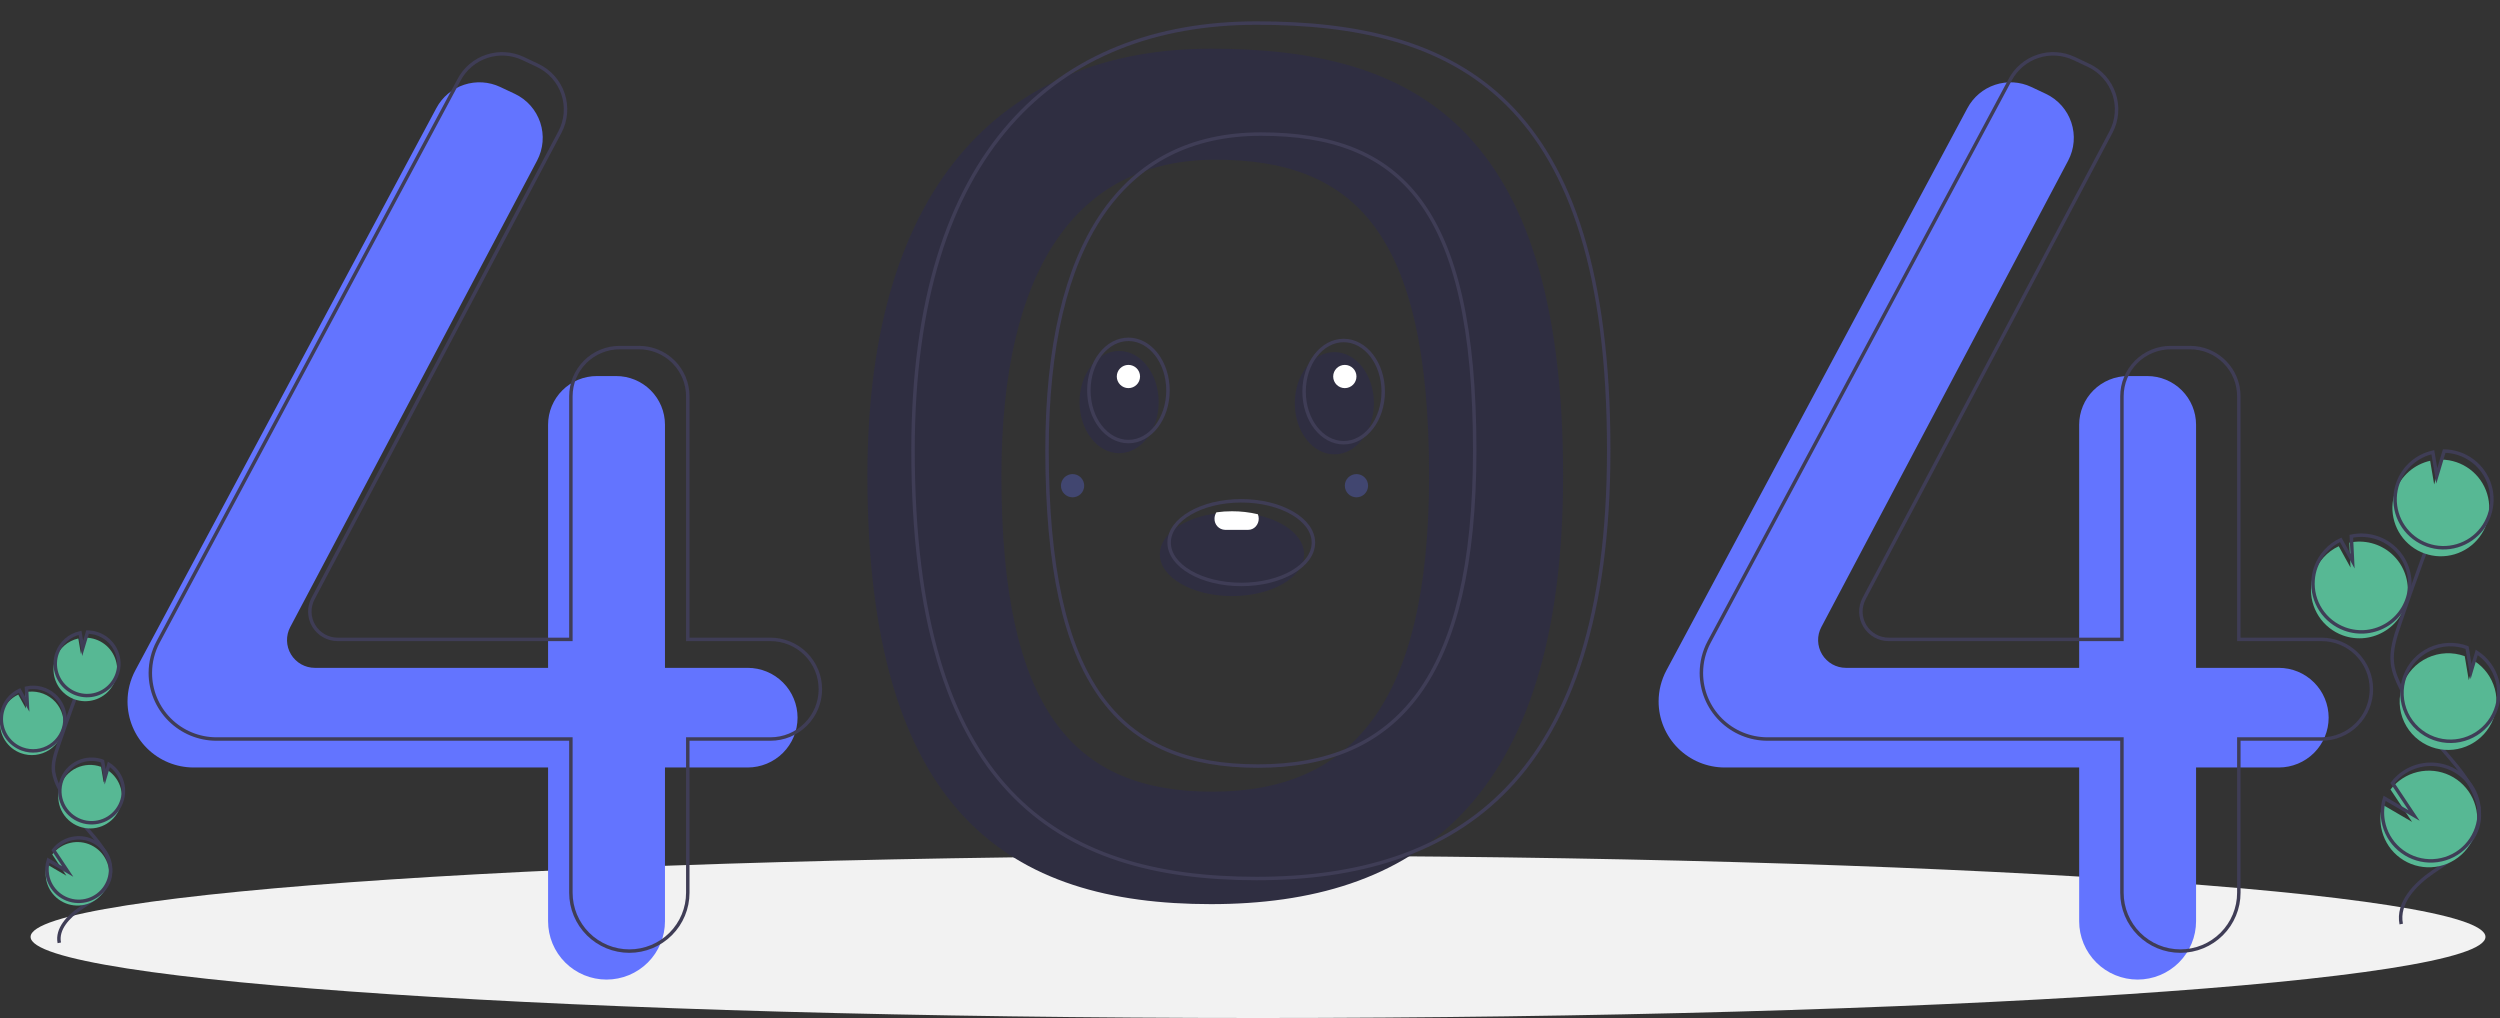 <svg width="722" height="294" viewBox="0 0 722 294" fill="none" xmlns="http://www.w3.org/2000/svg">
<rect x="0" y="0" width="722" height="294" fill="#333333" stroke="none"/>
<g clip-path="url(#clip0_220_2518)">
<path d="M363.317 294C559.093 294 717.801 283.509 717.801 270.569C717.801 257.628 559.093 247.137 363.317 247.137C167.541 247.137 8.833 257.628 8.833 270.569C8.833 283.509 167.541 294 363.317 294Z" fill="#F2F2F2"/>
<path d="M349.73 14.058C291.975 14.058 250.507 51.055 250.507 137.381C250.507 235.216 291.975 261.114 349.73 261.114C407.485 261.114 451.423 232.75 451.423 137.381C451.423 35.434 407.485 14.058 349.73 14.058ZM350.11 228.639C310.107 228.639 289.208 205.207 289.208 137.444C289.208 77.653 310.963 46.122 350.965 46.122C390.968 46.122 412.722 66.833 412.722 137.444C412.722 203.499 390.112 228.639 350.11 228.639Z" fill="#2F2E41"/>
<path d="M215.924 192.876H192.045V122.666C192.045 118.937 190.561 115.36 187.92 112.724C185.279 110.087 181.697 108.605 177.962 108.605H172.367C170.517 108.605 168.686 108.969 166.978 109.676C165.269 110.382 163.717 111.418 162.409 112.724C161.101 114.029 160.064 115.579 159.356 117.285C158.648 118.991 158.284 120.819 158.284 122.666V192.876H90.929C89.543 192.876 88.181 192.518 86.975 191.838C85.768 191.157 84.758 190.177 84.043 188.992C83.328 187.807 82.931 186.457 82.892 185.074C82.853 183.692 83.173 182.322 83.82 181.099L155.109 46.382C155.998 44.702 156.536 42.86 156.692 40.967C156.848 39.074 156.619 37.169 156.017 35.367C155.415 33.564 154.454 31.903 153.192 30.482C151.929 29.061 150.391 27.91 148.671 27.099L144.462 25.115C141.195 23.574 137.459 23.346 134.028 24.479C130.597 25.612 127.733 28.018 126.03 31.2L39.084 193.596C37.604 196.362 36.829 199.449 36.829 202.585C36.829 205.088 37.323 207.568 38.283 209.881C39.242 212.194 40.649 214.296 42.422 216.066C44.195 217.837 46.3 219.241 48.617 220.199C50.934 221.158 53.417 221.651 55.925 221.651H158.284V266.047C158.284 268.26 158.721 270.452 159.569 272.497C160.417 274.541 161.661 276.399 163.228 277.964C164.796 279.529 166.657 280.771 168.705 281.618C170.753 282.465 172.948 282.901 175.164 282.901H175.164C177.381 282.901 179.576 282.465 181.624 281.618C183.672 280.771 185.533 279.529 187.1 277.964C188.668 276.399 189.911 274.541 190.76 272.497C191.608 270.452 192.045 268.26 192.045 266.047V221.651H215.924C219.746 221.651 223.411 220.135 226.113 217.437C228.816 214.739 230.334 211.079 230.334 207.263C230.334 203.447 228.816 199.788 226.113 197.09C223.411 194.391 219.746 192.876 215.924 192.876Z" fill="#6374FF"/>
<path d="M658.103 192.876H634.223V122.666C634.223 118.937 632.74 115.36 630.099 112.724C627.458 110.087 623.876 108.605 620.141 108.605H614.545C612.696 108.605 610.865 108.969 609.156 109.676C607.448 110.382 605.895 111.418 604.588 112.724C603.28 114.029 602.243 115.579 601.535 117.285C600.827 118.991 600.463 120.819 600.463 122.666V192.876H533.107C531.722 192.876 530.36 192.518 529.153 191.838C527.947 191.157 526.937 190.177 526.222 188.992C525.507 187.807 525.11 186.457 525.071 185.074C525.032 183.692 525.352 182.322 525.999 181.099L597.287 46.382C598.176 44.702 598.715 42.86 598.871 40.967C599.027 39.074 598.797 37.169 598.196 35.367C597.594 33.564 596.633 31.903 595.37 30.482C594.108 29.061 592.57 27.91 590.849 27.099L586.641 25.115C583.373 23.574 579.637 23.346 576.206 24.479C572.775 25.612 569.912 28.018 568.208 31.2L481.263 193.596C479.782 196.362 479.008 199.449 479.008 202.585C479.008 207.641 481.02 212.491 484.601 216.066C488.182 219.642 493.039 221.651 498.103 221.651H600.463V266.047C600.463 270.517 602.241 274.804 605.407 277.964C608.573 281.125 612.866 282.901 617.343 282.901C621.82 282.901 626.113 281.125 629.279 277.964C632.445 274.804 634.223 270.517 634.223 266.047V221.651H658.102C661.924 221.651 665.589 220.135 668.292 217.437C670.994 214.739 672.512 211.079 672.512 207.263C672.512 203.447 670.994 199.788 668.292 197.09C665.589 194.391 661.924 192.876 658.103 192.876Z" fill="#6374FF"/>
<path d="M222.511 184.654H198.632V114.445C198.632 112.598 198.268 110.77 197.56 109.064C196.852 107.358 195.815 105.808 194.507 104.502C193.2 103.196 191.647 102.161 189.939 101.454C188.23 100.748 186.399 100.384 184.55 100.384H178.954C175.219 100.384 171.637 101.865 168.996 104.502C166.355 107.139 164.872 110.715 164.872 114.445V184.654H97.516C96.13 184.654 94.768 184.297 93.562 183.616C92.356 182.936 91.346 181.955 90.63 180.77C89.915 179.585 89.519 178.236 89.48 176.853C89.441 175.47 89.761 174.101 90.408 172.877L161.696 38.16C162.585 36.481 163.124 34.639 163.28 32.745C163.436 30.852 163.206 28.947 162.604 27.145C162.003 25.343 161.042 23.681 159.779 22.26C158.516 20.839 156.978 19.689 155.258 18.877L151.05 16.893C147.782 15.352 144.046 15.125 140.615 16.258C137.184 17.391 134.321 19.797 132.617 22.979L45.672 185.375C44.191 188.14 43.416 191.228 43.416 194.363V194.363C43.416 199.42 45.428 204.269 49.01 207.845C52.591 211.421 57.448 213.429 62.512 213.429H164.872V257.825C164.872 260.039 165.308 262.23 166.157 264.275C167.005 266.32 168.248 268.178 169.816 269.743C171.383 271.308 173.244 272.55 175.292 273.397C177.34 274.244 179.535 274.679 181.752 274.679H181.752C186.229 274.679 190.522 272.904 193.688 269.743C196.854 266.582 198.632 262.295 198.632 257.825V213.429H222.511C224.404 213.429 226.277 213.057 228.026 212.334C229.774 211.611 231.363 210.551 232.701 209.215C234.039 207.879 235.1 206.293 235.824 204.548C236.548 202.802 236.921 200.931 236.921 199.042V199.042C236.921 197.152 236.548 195.281 235.824 193.536C235.1 191.79 234.039 190.204 232.701 188.868C231.363 187.532 229.774 186.472 228.026 185.749C226.277 185.026 224.404 184.654 222.511 184.654V184.654Z" stroke="#3F3D56" stroke-miterlimit="10"/>
<path d="M670.454 184.654H646.575V114.445C646.575 110.715 645.091 107.139 642.45 104.502C639.809 101.865 636.227 100.384 632.492 100.384H626.897C625.048 100.384 623.216 100.748 621.508 101.454C619.799 102.161 618.247 103.196 616.939 104.502C615.631 105.808 614.594 107.358 613.886 109.064C613.179 110.77 612.815 112.598 612.815 114.445V184.654H545.459C544.073 184.654 542.711 184.297 541.505 183.616C540.298 182.936 539.289 181.955 538.573 180.77C537.858 179.585 537.462 178.236 537.423 176.853C537.384 175.47 537.704 174.101 538.351 172.877L609.639 38.16C610.528 36.481 611.067 34.639 611.223 32.745C611.379 30.852 611.149 28.947 610.547 27.145C609.946 25.343 608.985 23.681 607.722 22.26C606.459 20.839 604.921 19.689 603.201 18.877L598.993 16.893C595.725 15.352 591.989 15.125 588.558 16.258C585.127 17.391 582.264 19.797 580.56 22.979L493.615 185.375C492.134 188.14 491.359 191.228 491.359 194.363C491.359 199.42 493.371 204.269 496.952 207.845C500.534 211.421 505.391 213.429 510.455 213.429H612.815V257.825C612.815 262.295 614.593 266.582 617.759 269.743C620.924 272.904 625.218 274.679 629.695 274.679V274.679C634.172 274.679 638.465 272.904 641.631 269.743C644.796 266.582 646.575 262.295 646.575 257.825V213.429H670.454C672.347 213.429 674.22 213.057 675.969 212.334C677.717 211.611 679.305 210.551 680.644 209.215C681.982 207.879 683.043 206.293 683.767 204.548C684.491 202.802 684.864 200.931 684.864 199.042V199.042C684.864 195.226 683.346 191.566 680.644 188.868C677.941 186.17 674.276 184.654 670.454 184.654V184.654Z" stroke="#3F3D56" stroke-miterlimit="10"/>
<path d="M362.905 6.659C305.15 6.659 263.683 43.655 263.683 129.981C263.683 227.817 305.15 253.715 362.905 253.715C420.66 253.715 464.598 225.35 464.598 129.981C464.598 28.035 420.66 6.659 362.905 6.659ZM363.285 221.24C323.282 221.24 302.384 197.808 302.384 130.044C302.384 70.253 324.138 38.722 364.14 38.722C404.143 38.722 425.897 59.434 425.897 130.044C425.897 196.099 403.287 221.24 363.285 221.24V221.24Z" stroke="#3F3D56" stroke-miterlimit="10"/>
<path d="M676.621 183.504C678.656 184.243 680.836 184.5 682.988 184.254C685.14 184.008 687.206 183.267 689.022 182.088C690.838 180.91 692.355 179.326 693.453 177.462C694.552 175.598 695.202 173.505 695.352 171.347C695.502 169.19 695.148 167.027 694.318 165.029C693.488 163.032 692.205 161.254 690.569 159.836C688.934 158.418 686.991 157.399 684.893 156.858C682.796 156.318 680.602 156.272 678.483 156.722L678.833 163.91L675.427 157.75C672.085 159.318 669.502 162.147 668.248 165.616C667.802 166.831 667.531 168.102 667.443 169.393C667.228 172.422 668.008 175.438 669.664 177.984C671.32 180.53 673.762 182.468 676.621 183.504Z" fill="#57B894"/>
<path d="M693.473 266.867C692.27 260.755 697.48 255.336 702.626 251.813C707.772 248.291 713.785 244.83 715.541 238.852C718.064 230.261 710.548 222.394 704.697 215.609C700.357 210.574 696.63 205.043 693.593 199.132C692.376 196.761 691.258 194.284 690.937 191.639C690.476 187.831 691.701 184.042 692.936 180.41C697.048 168.309 701.445 156.31 706.126 144.412" stroke="#3F3D56" stroke-miterlimit="10"/>
<path d="M677.197 181.654C679.232 182.393 681.412 182.649 683.564 182.404C685.716 182.158 687.782 181.416 689.598 180.238C691.414 179.059 692.931 177.475 694.029 175.611C695.128 173.748 695.778 171.654 695.928 169.497C696.078 167.339 695.724 165.176 694.894 163.179C694.064 161.181 692.781 159.403 691.145 157.985C689.51 156.567 687.567 155.548 685.469 155.008C683.372 154.467 681.178 154.421 679.059 154.872L679.409 162.059L676.003 155.9C672.661 157.468 670.078 160.297 668.824 163.765C668.378 164.98 668.107 166.252 668.019 167.543C667.804 170.571 668.584 173.587 670.24 176.133C671.896 178.68 674.338 180.618 677.197 181.654V181.654Z" stroke="#3F3D56" stroke-miterlimit="10"/>
<path d="M691.764 141.93C692.562 139.729 693.903 137.764 695.662 136.217C697.422 134.669 699.543 133.589 701.83 133.075L702.982 139.908L705.117 132.731C708.081 132.775 710.955 133.759 713.323 135.54C715.691 137.32 717.431 139.807 718.291 142.639C719.152 145.472 719.089 148.504 718.111 151.298C717.133 154.093 715.291 156.505 712.851 158.186C710.411 159.867 707.499 160.73 704.535 160.651C701.571 160.571 698.71 159.554 696.363 157.745C694.017 155.936 692.306 153.429 691.48 150.587C690.653 147.744 690.752 144.713 691.763 141.93H691.764Z" fill="#57B894"/>
<path d="M692.531 139.463C693.33 137.262 694.671 135.297 696.43 133.75C698.189 132.202 700.31 131.122 702.598 130.608L703.749 137.441L705.884 130.264C708.849 130.308 711.722 131.291 714.09 133.072C716.458 134.853 718.198 137.339 719.059 140.172C719.92 143.004 719.857 146.037 718.879 148.831C717.901 151.626 716.059 154.037 713.619 155.718C711.178 157.399 708.266 158.263 705.303 158.183C702.339 158.104 699.477 157.087 697.131 155.278C694.784 153.469 693.074 150.962 692.247 148.119C691.42 145.277 691.52 142.245 692.531 139.463H692.531Z" stroke="#3F3D56" stroke-miterlimit="10"/>
<path d="M702.243 215.747C705.471 216.917 709.017 216.859 712.206 215.585C715.394 214.311 718.002 211.911 719.532 208.841C721.061 205.771 721.406 202.246 720.5 198.939C719.595 195.631 717.502 192.772 714.62 190.906L712.98 196.421L711.816 189.508C711.805 189.502 711.793 189.498 711.781 189.494C710.054 188.868 708.221 188.587 706.385 188.668C704.55 188.749 702.748 189.191 701.084 189.967C699.419 190.744 697.924 191.84 696.684 193.194C695.444 194.547 694.483 196.132 693.857 197.856C693.23 199.581 692.95 201.411 693.033 203.244C693.115 205.077 693.558 206.875 694.337 208.536C695.116 210.198 696.215 211.69 697.571 212.927C698.928 214.165 700.515 215.123 702.242 215.747H702.243Z" fill="#57B894"/>
<path d="M702.908 213.248C706.136 214.418 709.682 214.36 712.871 213.086C716.059 211.812 718.667 209.412 720.197 206.342C721.726 203.272 722.071 199.747 721.165 196.44C720.26 193.132 718.167 190.273 715.285 188.407L713.645 193.922L712.481 187.009C712.47 187.003 712.458 186.999 712.446 186.995C710.719 186.369 708.886 186.088 707.05 186.169C705.215 186.25 703.413 186.692 701.749 187.468C700.084 188.245 698.589 189.341 697.349 190.695C696.109 192.048 695.148 193.633 694.522 195.357C693.895 197.082 693.615 198.912 693.698 200.745C693.78 202.578 694.223 204.376 695.002 206.037C695.781 207.699 696.88 209.191 698.236 210.428C699.593 211.665 701.18 212.624 702.907 213.248H702.908Z" stroke="#3F3D56" stroke-miterlimit="10"/>
<path d="M687.682 238.938C688.237 242.091 689.861 244.959 692.282 247.059C694.703 249.158 697.774 250.363 700.979 250.471C704.184 250.579 707.329 249.583 709.886 247.65C712.443 245.718 714.257 242.966 715.023 239.857C715.789 236.748 715.462 233.47 714.095 230.573C712.728 227.677 710.405 225.338 707.516 223.948C704.627 222.558 701.347 222.203 698.226 222.941C695.106 223.679 692.334 225.466 690.377 228.003L696.608 237.367L688.094 232.397C687.434 234.513 687.292 236.756 687.682 238.938Z" fill="#57B894"/>
<path d="M688.258 237.087C688.813 240.241 690.437 243.108 692.858 245.208C695.279 247.308 698.35 248.513 701.555 248.621C704.76 248.728 707.905 247.732 710.462 245.8C713.019 243.867 714.833 241.116 715.599 238.007C716.365 234.897 716.038 231.62 714.671 228.723C713.304 225.826 710.981 223.487 708.092 222.097C705.203 220.708 701.923 220.352 698.802 221.09C695.682 221.829 692.91 223.616 690.953 226.152L697.184 235.517L688.67 230.546C688.01 232.662 687.868 234.905 688.258 237.087V237.087Z" stroke="#3F3D56" stroke-miterlimit="10"/>
<path d="M6.054 217.522C7.391 218.007 8.823 218.176 10.237 218.014C11.651 217.853 13.008 217.366 14.201 216.591C15.395 215.817 16.391 214.777 17.113 213.552C17.835 212.327 18.262 210.952 18.36 209.534C18.459 208.117 18.226 206.696 17.681 205.383C17.136 204.071 16.293 202.903 15.218 201.971C14.143 201.04 12.867 200.37 11.489 200.015C10.111 199.66 8.669 199.629 7.277 199.926L7.507 204.648L5.27 200.601C3.073 201.631 1.377 203.49 0.553 205.769C0.26 206.567 0.082 207.402 0.024 208.25C-0.117 210.24 0.395 212.222 1.483 213.895C2.571 215.568 4.176 216.841 6.054 217.522Z" fill="#57B894"/>
<path d="M17.125 272.293C16.335 268.277 19.758 264.716 23.139 262.402C26.52 260.088 30.471 257.814 31.624 253.886C33.282 248.242 28.344 243.073 24.5 238.615C21.648 235.307 19.199 231.673 17.204 227.789C16.337 226.264 15.746 224.597 15.459 222.867C15.156 220.365 15.961 217.875 16.772 215.488C19.474 207.538 22.363 199.654 25.439 191.837" stroke="#3F3D56" stroke-miterlimit="10"/>
<path d="M6.432 216.306C7.769 216.791 9.201 216.96 10.615 216.799C12.029 216.637 13.386 216.15 14.579 215.376C15.772 214.601 16.769 213.561 17.491 212.336C18.213 211.111 18.64 209.736 18.738 208.319C18.837 206.901 18.604 205.48 18.059 204.168C17.514 202.855 16.671 201.687 15.596 200.755C14.521 199.824 13.245 199.154 11.867 198.799C10.489 198.444 9.047 198.413 7.655 198.71L7.885 203.432L5.648 199.385C3.451 200.415 1.755 202.274 0.93 204.553C0.638 205.351 0.46 206.186 0.402 207.035C0.261 209.024 0.773 211.006 1.861 212.679C2.949 214.352 4.554 215.625 6.432 216.306V216.306Z" stroke="#3F3D56" stroke-miterlimit="10"/>
<path d="M16.002 190.207C16.527 188.761 17.408 187.47 18.564 186.453C19.72 185.436 21.113 184.726 22.616 184.389L23.373 188.878L24.776 184.163C26.723 184.192 28.611 184.838 30.167 186.008C31.723 187.178 32.866 188.812 33.431 190.673C33.997 192.534 33.956 194.526 33.313 196.362C32.67 198.198 31.46 199.782 29.857 200.887C28.254 201.991 26.34 202.558 24.393 202.506C22.446 202.454 20.566 201.786 19.024 200.597C17.483 199.409 16.359 197.762 15.816 195.894C15.273 194.027 15.338 192.035 16.002 190.207Z" fill="#57B894"/>
<path d="M16.507 188.586C17.032 187.14 17.912 185.849 19.068 184.832C20.224 183.815 21.618 183.105 23.12 182.768L23.877 187.257L25.28 182.542C27.227 182.571 29.116 183.217 30.671 184.387C32.227 185.557 33.37 187.19 33.936 189.051C34.501 190.913 34.46 192.905 33.817 194.741C33.175 196.577 31.965 198.161 30.361 199.266C28.758 200.37 26.845 200.937 24.898 200.885C22.951 200.833 21.07 200.165 19.529 198.976C17.987 197.788 16.863 196.141 16.32 194.273C15.777 192.405 15.842 190.414 16.507 188.586V188.586Z" stroke="#3F3D56" stroke-miterlimit="10"/>
<path d="M22.887 238.706C25.008 239.474 27.338 239.436 29.433 238.599C31.528 237.763 33.241 236.185 34.246 234.168C35.251 232.151 35.478 229.835 34.883 227.662C34.288 225.489 32.913 223.611 31.019 222.385L29.942 226.008L29.177 221.466C29.17 221.462 29.162 221.459 29.154 221.457C28.019 221.045 26.815 220.861 25.608 220.914C24.402 220.967 23.219 221.257 22.125 221.767C21.031 222.277 20.049 222.998 19.234 223.887C18.419 224.776 17.788 225.817 17.376 226.951C16.964 228.084 16.78 229.287 16.834 230.491C16.889 231.695 17.18 232.877 17.692 233.968C18.204 235.06 18.926 236.04 19.817 236.853C20.709 237.666 21.752 238.296 22.887 238.706Z" fill="#57B894"/>
<path d="M23.324 237.064C25.445 237.832 27.775 237.794 29.87 236.957C31.965 236.12 33.678 234.543 34.684 232.526C35.689 230.509 35.915 228.193 35.32 226.02C34.725 223.847 33.35 221.969 31.457 220.743L30.379 224.366L29.614 219.824C29.607 219.82 29.599 219.817 29.591 219.815C28.457 219.404 27.252 219.22 26.047 219.274C24.841 219.328 23.659 219.619 22.565 220.129C20.358 221.16 18.651 223.024 17.82 225.311C16.989 227.598 17.102 230.121 18.134 232.326C19.166 234.53 21.033 236.234 23.324 237.064V237.064Z" stroke="#3F3D56" stroke-miterlimit="10"/>
<path d="M13.32 253.943C13.685 256.015 14.752 257.898 16.343 259.278C17.934 260.658 19.951 261.449 22.057 261.52C24.163 261.591 26.229 260.937 27.909 259.667C29.589 258.397 30.781 256.589 31.284 254.547C31.788 252.504 31.572 250.35 30.674 248.447C29.776 246.544 28.25 245.007 26.352 244.094C24.454 243.181 22.299 242.947 20.248 243.432C18.198 243.917 16.377 245.092 15.091 246.758L19.185 252.911L13.591 249.645C13.157 251.035 13.065 252.509 13.32 253.943Z" fill="#57B894"/>
<path d="M13.699 252.727C14.063 254.799 15.131 256.682 16.721 258.062C18.312 259.442 20.329 260.233 22.435 260.304C24.541 260.375 26.607 259.721 28.287 258.451C29.967 257.181 31.159 255.373 31.663 253.331C32.166 251.288 31.951 249.134 31.053 247.231C30.155 245.328 28.628 243.791 26.73 242.878C24.832 241.965 22.677 241.731 20.627 242.216C18.576 242.701 16.756 243.876 15.47 245.542L19.564 251.695L13.97 248.429C13.536 249.819 13.443 251.293 13.699 252.727V252.727Z" stroke="#3F3D56" stroke-miterlimit="10"/>
<path d="M323.2 130.877C329.509 130.877 334.624 124.268 334.624 116.116C334.624 107.964 329.509 101.355 323.2 101.355C316.89 101.355 311.775 107.964 311.775 116.116C311.775 124.268 316.89 130.877 323.2 130.877Z" fill="#2F2E41"/>
<path d="M385.361 131.213C391.67 131.213 396.785 124.604 396.785 116.452C396.785 108.299 391.67 101.69 385.361 101.69C379.051 101.69 373.937 108.299 373.937 116.452C373.937 124.604 379.051 131.213 385.361 131.213Z" fill="#2F2E41"/>
<path d="M376.624 160.064C376.624 166.734 367.296 172.142 355.792 172.142C344.287 172.142 334.959 166.734 334.959 160.064C334.959 154.287 341.955 149.456 351.303 148.276C352.791 148.08 354.291 147.983 355.792 147.987C358.307 147.979 360.815 148.249 363.271 148.792C371.08 150.53 376.624 154.925 376.624 160.064Z" fill="#2F2E41"/>
<path d="M325.888 127.523C332.197 127.523 337.312 120.914 337.312 112.761C337.312 104.609 332.197 98 325.888 98C319.579 98 314.464 104.609 314.464 112.761C314.464 120.914 319.579 127.523 325.888 127.523Z" stroke="#3F3D56" stroke-miterlimit="10"/>
<path d="M388.048 127.858C394.358 127.858 399.472 121.249 399.472 113.097C399.472 104.944 394.358 98.335 388.048 98.335C381.739 98.335 376.624 104.944 376.624 113.097C376.624 121.249 381.739 127.858 388.048 127.858Z" stroke="#3F3D56" stroke-miterlimit="10"/>
<path d="M358.48 168.787C369.985 168.787 379.312 163.38 379.312 156.71C379.312 150.04 369.985 144.632 358.48 144.632C346.975 144.632 337.648 150.04 337.648 156.71C337.648 163.38 346.975 168.787 358.48 168.787Z" stroke="#3F3D56" stroke-miterlimit="10"/>
<path d="M363.52 149.799C363.525 150.642 363.208 151.456 362.633 152.075C362.361 152.371 362.031 152.607 361.663 152.77C361.296 152.933 360.898 153.017 360.496 153.019H353.776C352.948 152.99 352.165 152.636 351.598 152.032C351.032 151.429 350.727 150.626 350.752 149.799C350.748 149.144 350.94 148.504 351.303 147.959C352.79 147.75 354.29 147.647 355.792 147.652C358.31 147.643 360.821 147.932 363.271 148.51C363.437 148.92 363.522 149.357 363.52 149.799Z" fill="white"/>
<path d="M325.888 112.09C327.744 112.09 329.248 110.588 329.248 108.735C329.248 106.883 327.744 105.381 325.888 105.381C324.032 105.381 322.528 106.883 322.528 108.735C322.528 110.588 324.032 112.09 325.888 112.09Z" fill="white"/>
<path d="M388.384 112.09C390.24 112.09 391.745 110.588 391.745 108.735C391.745 106.883 390.24 105.381 388.384 105.381C386.529 105.381 385.024 106.883 385.024 108.735C385.024 110.588 386.529 112.09 388.384 112.09Z" fill="white"/>
<path opacity="0.3" d="M391.744 143.626C393.6 143.626 395.104 142.124 395.104 140.271C395.104 138.418 393.6 136.916 391.744 136.916C389.889 136.916 388.384 138.418 388.384 140.271C388.384 142.124 389.889 143.626 391.744 143.626Z" fill="#6374FF"/>
<path opacity="0.3" d="M309.759 143.626C311.615 143.626 313.119 142.124 313.119 140.271C313.119 138.418 311.615 136.916 309.759 136.916C307.904 136.916 306.399 138.418 306.399 140.271C306.399 142.124 307.904 143.626 309.759 143.626Z" fill="#6374FF"/>
</g>
<defs>
<clipPath id="clip0_220_2518">
<rect width="722" height="294" fill="white"/>
</clipPath>
</defs>
</svg>
